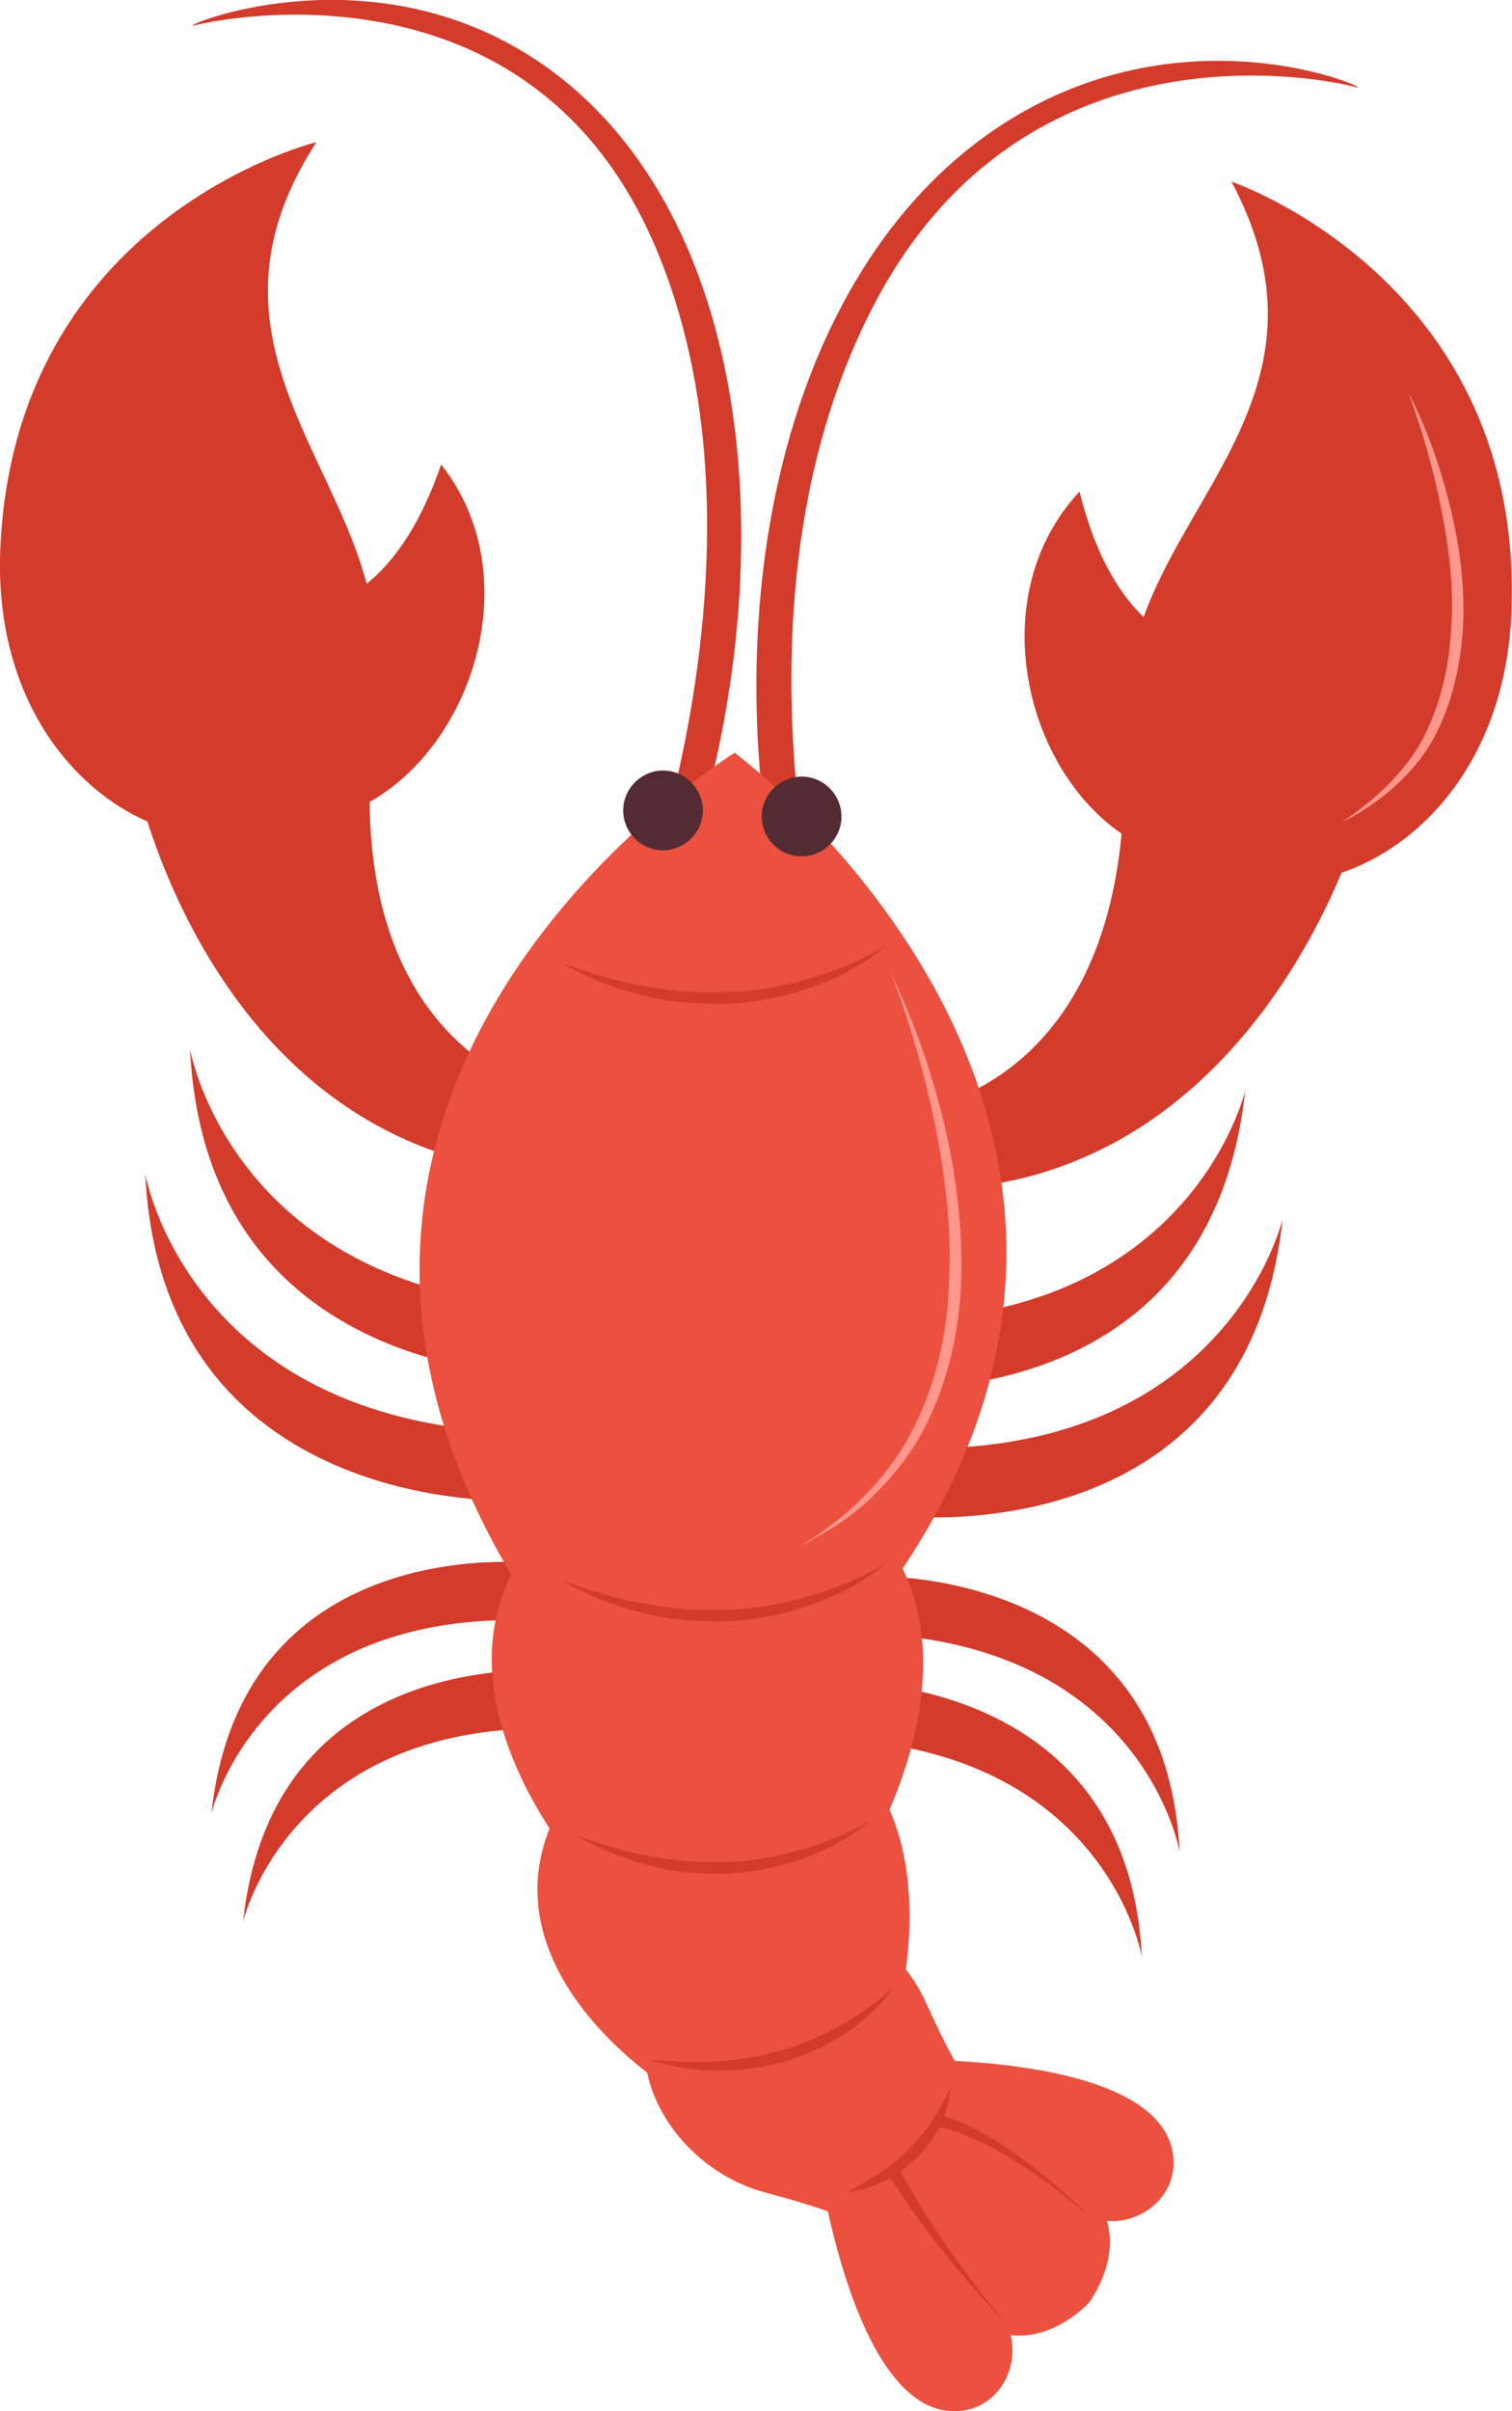 <?xml version="1.0" encoding="UTF-8"?><svg xmlns="http://www.w3.org/2000/svg" viewBox="0 0 47.26 75.32"><defs><style>.cls-1{fill:#542a33;}.cls-2{fill:#ff978d;}.cls-3{isolation:isolate;}.cls-4{mix-blend-mode:soft-light;}.cls-5{fill:#d33b2b;}.cls-6{fill:#eb513e;}</style></defs><g class="cls-3"><g id="Layer_2"><g id="Layer_1-2"><g><path class="cls-5" d="M6.09,.79c.83-.21,10.45-2.21,14.36,6.84,3.91,9.05-.35,20.4-.35,20.4l1.54-1.48c2.92-9.45,1.76-19.75-4.36-24.31C11.72-1.9,5.26,1,6.09,.79Z"/><path class="cls-5" d="M42.37,2.72c-.81-.22-10.24-2.3-15.01,6.72-4.77,9.02-1.58,20.39-1.58,20.39l-1.4-1.49c-2.03-9.47,.11-19.76,6.66-24.26C37,0,43.17,2.94,42.37,2.72Z"/><g><g><path class="cls-5" d="M5.94,32.77s1.32,7.67,11.51,8.08l-.06,2.12s-10.93,.44-11.45-10.2Z"/><path class="cls-5" d="M4.54,36.67s1.32,7.67,11.51,8.08l-.06,2.12s-10.93,.44-11.45-10.2Z"/><path class="cls-5" d="M7.6,60.02s1.49-6.36,10.08-6.02l.05-1.79s-9.17-1.1-10.13,7.81Z"/><path class="cls-5" d="M6.61,56.64s1.49-6.36,10.08-6.02l.05-1.79s-9.17-1.1-10.13,7.81Z"/></g><g><path class="cls-5" d="M38.92,34.07s-1.76,7.55-11.96,7.15l-.06,2.12s10.88,1.31,12.02-9.27Z"/><path class="cls-5" d="M40.09,38.08s-1.76,7.55-11.96,7.15l-.06,2.12s10.88,1.31,12.02-9.27Z"/><path class="cls-5" d="M35.69,61.13s-1.11-6.47-9.7-6.81l.05-1.79s9.21-.37,9.65,8.6Z"/><path class="cls-5" d="M36.87,57.84s-1.11-6.47-9.7-6.81l.05-1.79s9.21-.37,9.65,8.6Z"/></g></g><g><g><path class="cls-5" d="M13.79,14.5c-1.45,4.27-3.79,4.44-3.79,4.44l-1.12,6.77c4.86,.21,8.28-6.93,4.91-11.2Z"/><path class="cls-5" d="M11.58,24.11l-7.4-.03s2.32,12.14,13.26,12.61c.09-2.03,.1-2.43,.1-2.43,0,0-6.36-.98-5.97-10.16Z"/><path class="cls-5" d="M9.89,4.44S.46,6.74,.01,17.14c-.36,8.37,7.96,11.55,10.67,6.82,4.24-7.4-6-11.49-.79-19.52Z"/></g><g><path class="cls-5" d="M33.74,15.35c1.08,4.38,3.4,4.75,3.4,4.75l.54,6.84c-4.86-.21-7.66-7.61-3.94-11.58Z"/><path class="cls-5" d="M35.12,25.12l7.37,.61s-3.35,11.9-14.29,11.43l.1-2.43s6.42-.43,6.82-9.61Z"/><path class="cls-5" d="M38.48,5.67s9.2,3.1,8.76,13.5c-.36,8.37-8.92,10.82-11.21,5.88-3.59-7.73,6.96-10.93,2.46-19.38Z"/></g></g><path class="cls-6" d="M22.97,23.51s-16.68,10.3-6.64,26.25c3.04,.13,5.5,.24,5.5,.24,0,0,2.46,.11,5.5,.24,11.37-15.03-4.36-26.72-4.36-26.72Z"/><path class="cls-6" d="M16.89,47.83c-4.06,4.67,1.3,10.65,1.3,10.65l4.56-.47,4.56-.47s4.02-6.96-.91-10.69c-2.91-2.2-7.11-1.77-9.51,.99Z"/><path class="cls-6" d="M17.29,56.85c-2.19,4.81,3.65,8.4,3.65,8.4l3.62-1.49,3.62-1.49s1.61-6.67-3.34-8.53c-2.92-1.1-6.25,.28-7.55,3.12Z"/><path class="cls-6" d="M21.24,61.13c-2.55,3.01-.24,6.57,2.65,7.35,2.89,.78,3.83,1.2,5.94,3.47s4.19,0,4.19,0c0,0,1.9-2.43-.69-4.14-2.59-1.71-3.16-2.56-4.4-5.28-1.24-2.72-5.14-4.41-7.69-1.4Z"/><g><path class="cls-6" d="M30.97,71.95l-5.41-4.58s1.08,7.99,4.29,7.95c1.72-.02,2.43-2.25,1.12-3.37Z"/><path class="cls-6" d="M33.52,68.93l-5.41-4.58s8.06-.26,8.55,2.92c.26,1.7-1.82,2.77-3.14,1.66Z"/></g><g><path class="cls-1" d="M19.48,25.26c-.03,.69,.51,1.27,1.19,1.3s1.27-.51,1.3-1.19-.51-1.27-1.19-1.3-1.27,.51-1.3,1.19Z"/><path class="cls-1" d="M23.81,25.45c-.03,.69,.51,1.27,1.19,1.3,.69,.03,1.27-.51,1.3-1.19,.03-.69-.51-1.27-1.19-1.3s-1.27,.51-1.3,1.19Z"/></g><path class="cls-5" d="M27.68,48.84c-.68,.58-1.49,1-2.34,1.3-.85,.3-1.75,.47-2.65,.51-.9,0-1.81-.04-2.68-.29-.44-.09-.86-.27-1.28-.41-.41-.17-.81-.38-1.2-.58,.85,.28,1.68,.57,2.55,.71,.86,.18,1.73,.23,2.6,.2,.87,0,1.73-.18,2.58-.41,.84-.24,1.66-.58,2.42-1.03Z"/><path class="cls-5" d="M27.68,29.55c-.68,.58-1.49,1-2.34,1.3-.85,.3-1.75,.47-2.65,.51-.9,0-1.81-.04-2.68-.29-.44-.09-.86-.27-1.28-.41-.41-.17-.81-.38-1.2-.58,.85,.28,1.68,.57,2.55,.71,.86,.18,1.73,.23,2.6,.2,.87,0,1.73-.18,2.58-.41,.84-.24,1.66-.57,2.42-1.03Z"/><path class="cls-5" d="M27.2,56.87c-.61,.53-1.35,.91-2.11,1.19-.77,.27-1.58,.43-2.4,.47-.82,0-1.64-.04-2.43-.27-.4-.08-.78-.25-1.16-.38-.37-.16-.73-.35-1.09-.53,.77,.25,1.52,.5,2.31,.63,.78,.16,1.57,.2,2.35,.18,.79,0,1.57-.16,2.33-.37,.76-.21,1.5-.51,2.2-.92Z"/><path class="cls-5" d="M27.91,62.1c-.81,1.15-2.09,1.92-3.44,2.32-.69,.16-1.39,.29-2.1,.26-.7,0-1.4-.14-2.07-.33,.7,.04,1.38,.1,2.06,.04,.68-.02,1.35-.15,2-.33,.66-.16,1.28-.45,1.87-.77,.6-.33,1.16-.72,1.67-1.19Z"/><path class="cls-5" d="M29.69,65.25c-.03,.82-.47,1.59-1.05,2.18-.31,.27-.64,.54-1.02,.71-.37,.18-.77,.3-1.17,.35,.71-.38,1.39-.77,1.92-1.32,.56-.53,.98-1.18,1.31-1.92Z"/><path class="cls-5" d="M28.07,67.7c.95,1.73,2.1,3.37,3.39,4.89-1.39-1.44-2.64-3-3.72-4.7l.32-.18Z"/><path class="cls-5" d="M29.34,66.06c.52,.12,.94,.33,1.37,.57,.42,.23,.83,.5,1.21,.78,.77,.56,1.49,1.19,2.17,1.86-.72-.62-1.47-1.2-2.27-1.71-.4-.25-.81-.49-1.23-.68-.42-.19-.87-.38-1.29-.45l.05-.37Z"/><g class="cls-4"><path class="cls-2" d="M44.05,12.32c.57,1.11,.98,2.3,1.28,3.52,.3,1.22,.46,2.48,.4,3.75-.08,1.26-.37,2.53-1.01,3.64-.68,1.1-1.69,1.91-2.8,2.47,1.04-.7,1.96-1.54,2.55-2.61,.56-1.09,.84-2.3,.89-3.52,.09-1.22-.07-2.46-.31-3.67-.24-1.21-.58-2.41-1.01-3.58Z"/></g><g class="cls-4"><path class="cls-2" d="M27.83,30.37c.73,1.5,1.29,3.1,1.68,4.73,.39,1.63,.59,3.32,.53,5.02-.08,1.69-.49,3.39-1.35,4.86-.44,.73-.99,1.38-1.61,1.95-.63,.57-1.36,1-2.1,1.38,1.44-.85,2.67-2.03,3.46-3.48,.78-1.45,1.17-3.09,1.22-4.74,.1-1.65-.11-3.31-.43-4.94-.34-1.63-.79-3.24-1.4-4.79Z"/></g></g></g></g></g></svg>